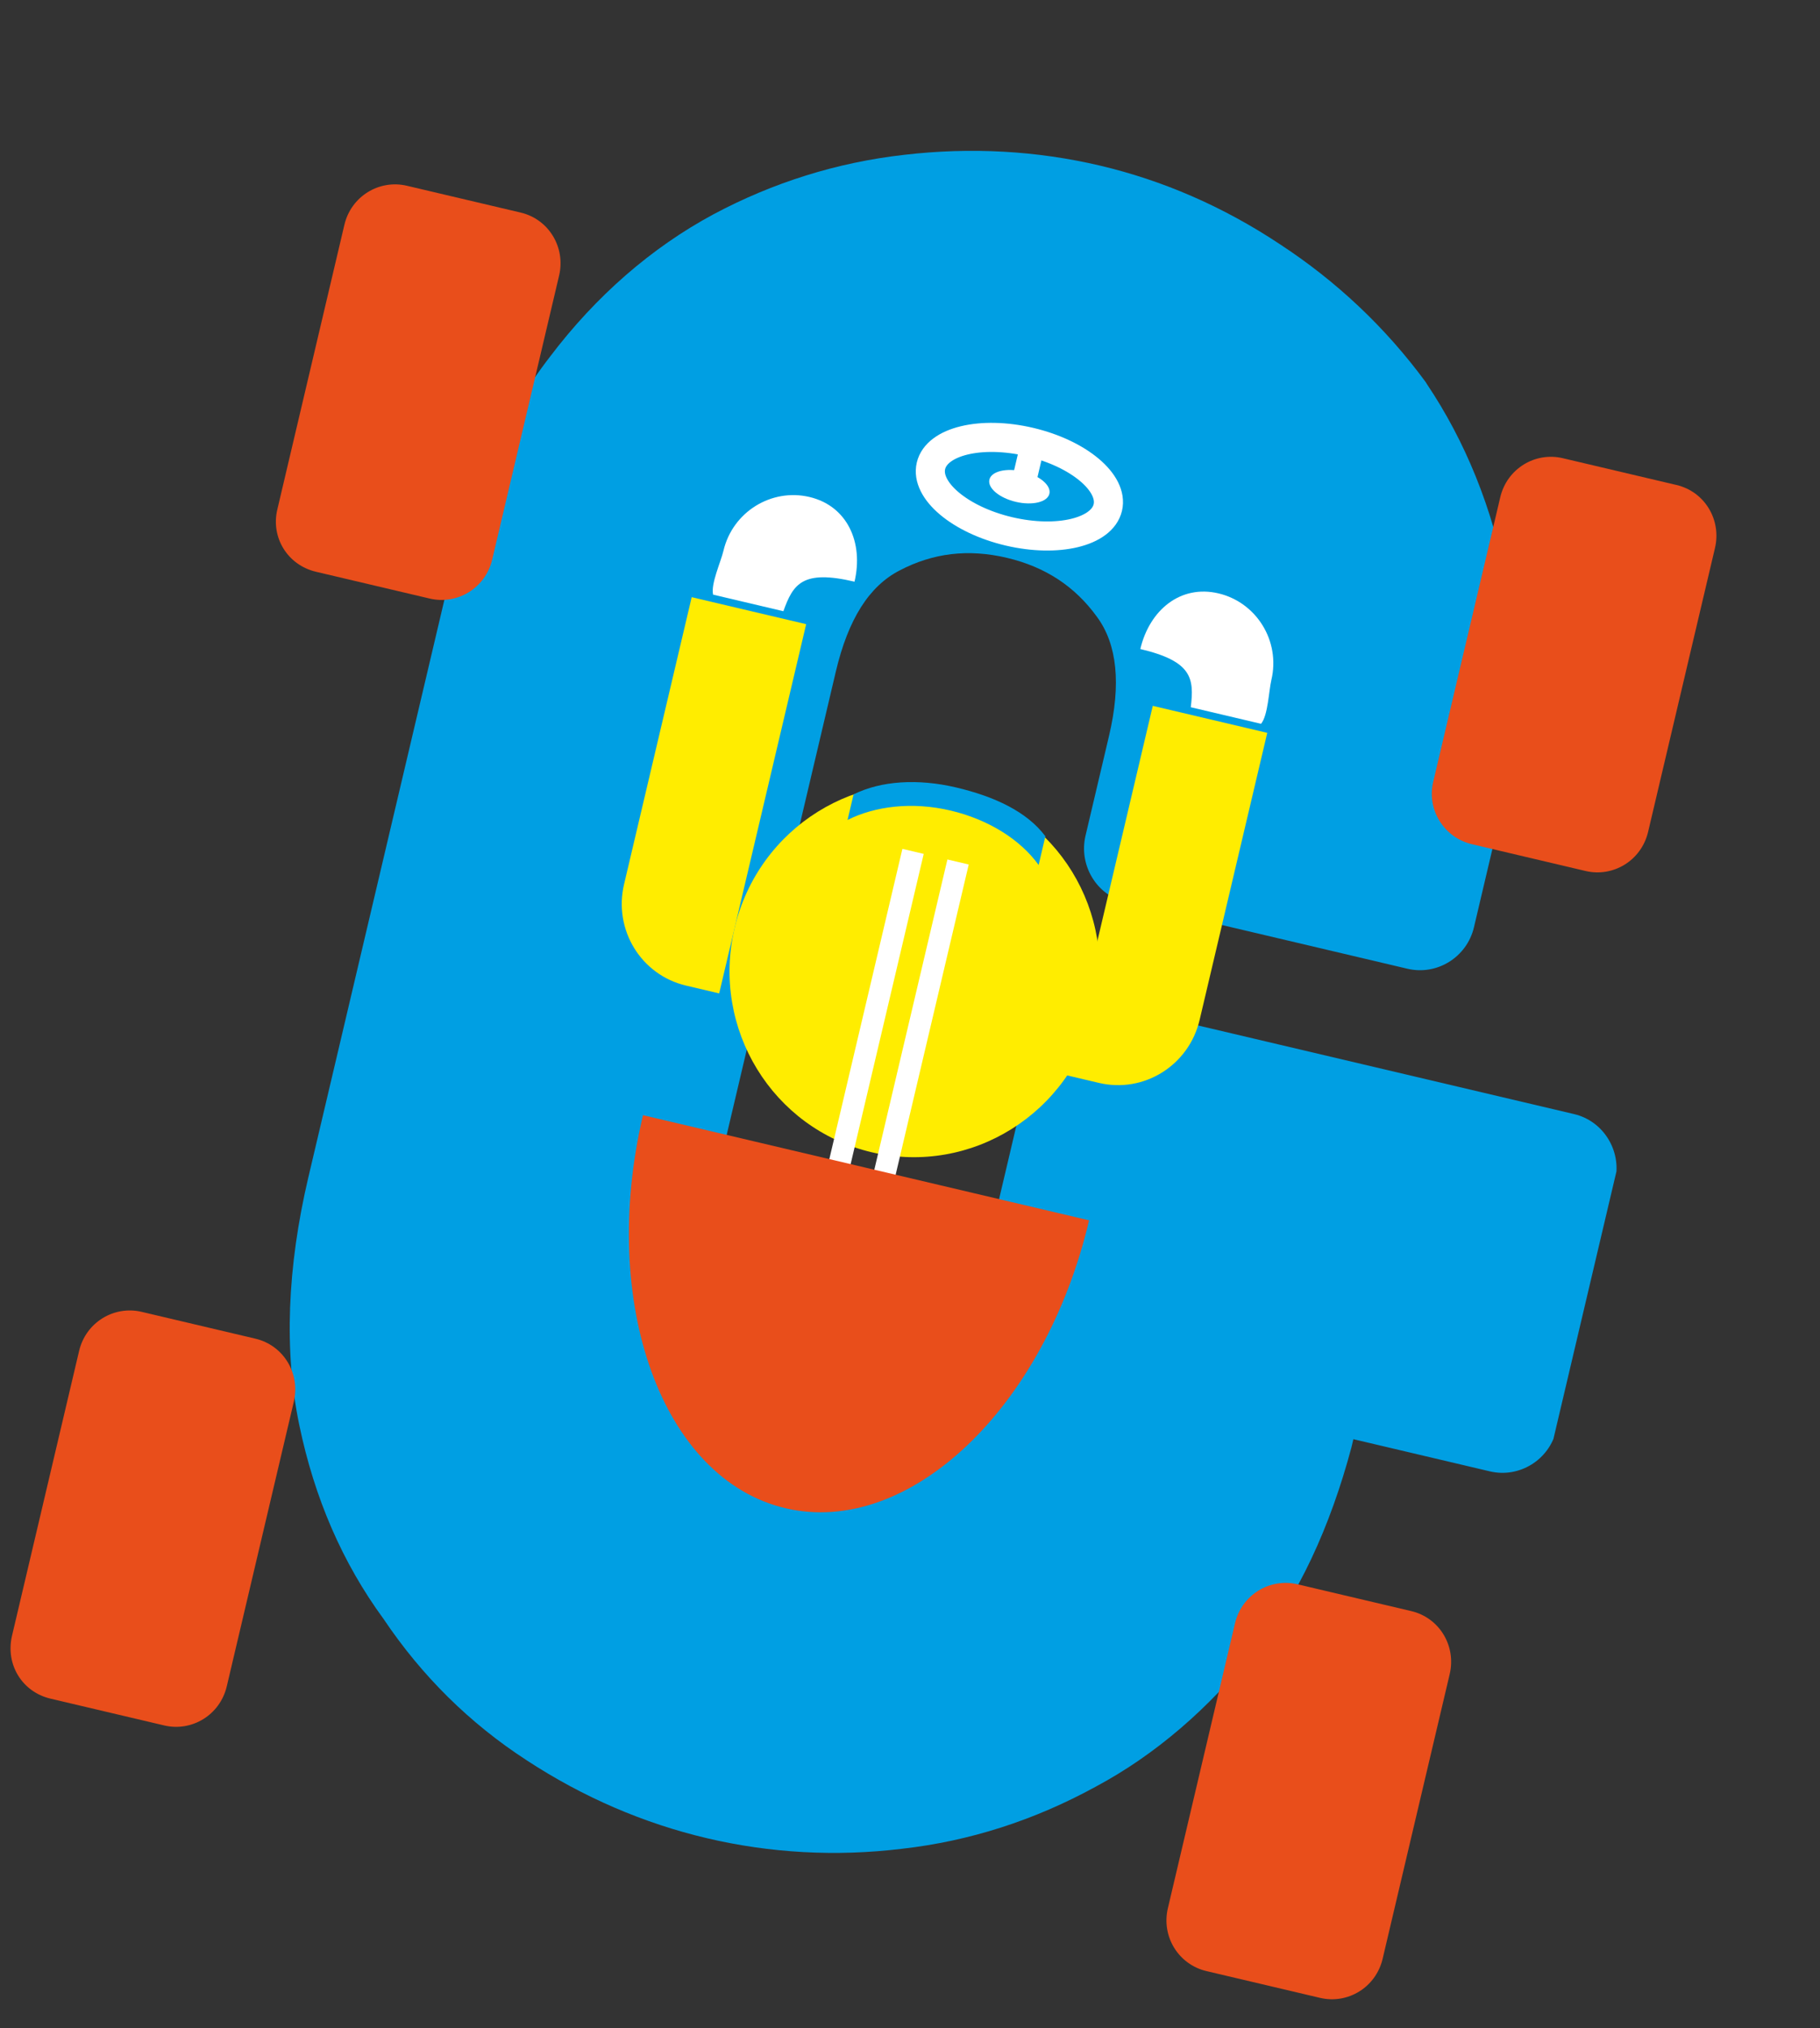 <svg width="184" height="205" viewBox="0 0 184 205" fill="none" xmlns="http://www.w3.org/2000/svg">
<rect x="0" y="0" width="184" height="205" fill="#333333" stroke="none"/>
<g clip-path="url(#clip0_9_49)">
<path d="M159.142 112.605L111.409 101.358C108.456 100.662 105.411 102.497 104.69 105.56L97.795 134.82C97.624 135.546 97.472 136.191 97.301 136.916C95.994 141.033 94.094 143.733 91.403 145.141C88.04 146.901 84.482 147.339 80.571 146.417C76.66 145.496 73.672 143.515 71.448 140.439C69.407 137.661 69.003 133.652 70.238 128.412L84.502 67.876C85.756 62.556 87.888 59.23 90.955 57.655C94.318 55.895 97.876 55.458 101.787 56.379C105.698 57.301 108.686 59.281 110.91 62.357C112.951 65.136 113.355 69.144 112.12 74.384L109.746 84.46C109.043 87.442 110.849 90.505 113.882 91.22L142.298 97.916C145.252 98.612 148.296 96.777 149.018 93.713L151.392 83.638C153.462 74.851 153.746 66.495 152.327 58.929C150.909 51.363 148.125 44.581 144.259 38.82C144.198 38.721 144.198 38.721 144.137 38.621C140.055 33.065 135.086 28.406 129.392 24.682C123.637 20.858 117.517 18.225 111.211 16.739C104.826 15.235 98.174 14.858 91.416 15.648C84.579 16.42 78.114 18.47 72.139 21.656C65.868 25.028 60.251 29.916 55.604 36.053C50.876 42.171 47.479 49.794 45.409 58.58L31.183 118.954C29.018 128.144 28.715 136.581 30.251 144.004C31.788 151.428 34.628 157.968 38.772 163.624C42.638 169.385 47.488 174.186 53.262 177.929C58.957 181.653 65.076 184.286 71.462 185.791C77.848 187.296 84.499 187.672 91.177 186.863C98.015 186.092 104.579 183.98 110.77 180.589C116.843 177.341 122.244 172.657 126.914 166.781C131.231 161.332 134.457 154.435 136.634 146.269C136.653 146.189 136.672 146.108 136.691 146.027C136.71 145.947 136.71 145.947 136.729 145.866C136.767 145.705 136.786 145.624 136.824 145.463L150.633 148.717C153.586 149.413 156.63 147.578 157.352 144.515L163.316 119.204C163.92 116.283 162.095 113.301 159.142 112.605Z" fill="#009FE3"/>
<path d="M31.946 57.79L43.44 60.498C46.234 61.157 49.081 59.445 49.764 56.543L56.526 27.847C57.191 25.026 55.507 22.162 52.633 21.484L41.139 18.776C38.345 18.118 35.499 19.829 34.815 22.731L28.034 51.508C27.369 54.329 29.073 57.113 31.946 57.79Z" fill="#E94E1B"/>
<path d="M148.804 85.325L160.298 88.033C163.092 88.692 165.938 86.98 166.622 84.078L173.384 55.382C174.048 52.561 172.364 49.697 169.491 49.02L157.996 46.311C155.203 45.653 152.356 47.364 151.672 50.266L144.892 79.043C144.227 81.864 146.01 84.667 148.804 85.325Z" fill="#E94E1B"/>
<path d="M5.108 171.688L16.603 174.396C19.396 175.054 22.243 173.343 22.927 170.441L29.707 141.664C30.372 138.843 28.688 135.979 25.814 135.302L14.32 132.593C11.527 131.935 8.68 133.647 7.996 136.548L1.216 165.325C0.532 168.227 2.235 171.011 5.108 171.688Z" fill="#E94E1B"/>
<path d="M121.966 199.223L133.46 201.931C136.254 202.589 139.1 200.878 139.784 197.976L146.565 169.199C147.23 166.378 145.545 163.514 142.672 162.837L131.178 160.128C128.384 159.47 125.537 161.182 124.854 164.083L118.073 192.86C117.389 195.762 119.172 198.564 121.966 199.223Z" fill="#E94E1B"/>
<path d="M88.135 116.464C98.186 118.832 108.273 112.524 110.664 102.373C113.056 92.223 106.847 82.075 96.796 79.707C86.745 77.338 76.658 83.647 74.266 93.797C71.874 103.947 78.084 114.095 88.135 116.464Z" fill="#FFED00"/>
<path d="M72.709 100.407L69.356 99.617C64.806 98.545 62.008 93.972 63.091 89.377L69.929 60.358L81.503 63.086L72.709 100.407Z" fill="#FFED00"/>
<path d="M107.75 108.663L111.102 109.453C115.652 110.526 120.198 107.683 121.28 103.088L128.118 74.07L116.544 71.342L107.75 108.663Z" fill="#FFED00"/>
<path d="M93.387 86.306L91.232 85.798L83.464 118.766L85.619 119.274L93.387 86.306Z" fill="white"/>
<path d="M97.937 87.378L95.782 86.87L88.013 119.838L90.169 120.346L97.937 87.378Z" fill="white"/>
<path d="M85.686 82.875C88.457 81.486 92.193 81.005 96.104 81.926C99.936 82.829 103.163 84.866 105.003 87.426L105.687 84.524C103.828 82.044 100.566 80.51 96.655 79.589C92.824 78.686 89.065 78.906 86.294 80.295L85.686 82.875Z" fill="#009FE3"/>
<path d="M79.199 61.777C80.183 59.031 81.122 57.551 86.39 58.792C87.321 54.842 85.667 51.134 81.835 50.231C78.004 49.329 74.07 51.72 73.14 55.67C72.874 56.798 71.844 59.023 72.095 60.103L79.199 61.777Z" fill="white"/>
<path d="M120.387 71.482C120.732 68.586 120.553 66.842 115.285 65.6C116.216 61.651 119.351 59.071 123.182 59.974C127.014 60.877 129.466 64.773 128.535 68.723C128.269 69.851 128.197 72.302 127.491 73.156L120.387 71.482Z" fill="white"/>
<path d="M101.996 53.706C106.933 54.869 111.412 53.791 111.999 51.298C112.587 48.805 109.06 45.841 104.123 44.678C99.186 43.514 94.707 44.592 94.119 47.085C93.532 49.578 97.058 52.542 101.996 53.706Z" stroke="white" stroke-width="2.941" stroke-miterlimit="10"/>
<path d="M102.698 50.723C104.373 51.118 105.893 50.752 106.092 49.906C106.292 49.06 105.095 48.055 103.42 47.66C101.745 47.265 100.225 47.631 100.026 48.477C99.827 49.323 101.023 50.328 102.698 50.723Z" fill="white"/>
<path d="M105.639 45.035L103.245 44.471L102.181 48.985L104.576 49.549L105.639 45.035Z" fill="white"/>
<path d="M110.105 123.342C105.622 142.365 91.857 155.373 79.405 152.439C66.953 149.504 60.523 131.739 65.006 112.715" fill="#E94E1B"/>
</g>
<defs>
<clipPath id="clip0_9_49">
<rect width="147.12" height="175.153" fill="white" transform="translate(40.171) rotate(13.259)"/>
</clipPath>
</defs>
</svg>
